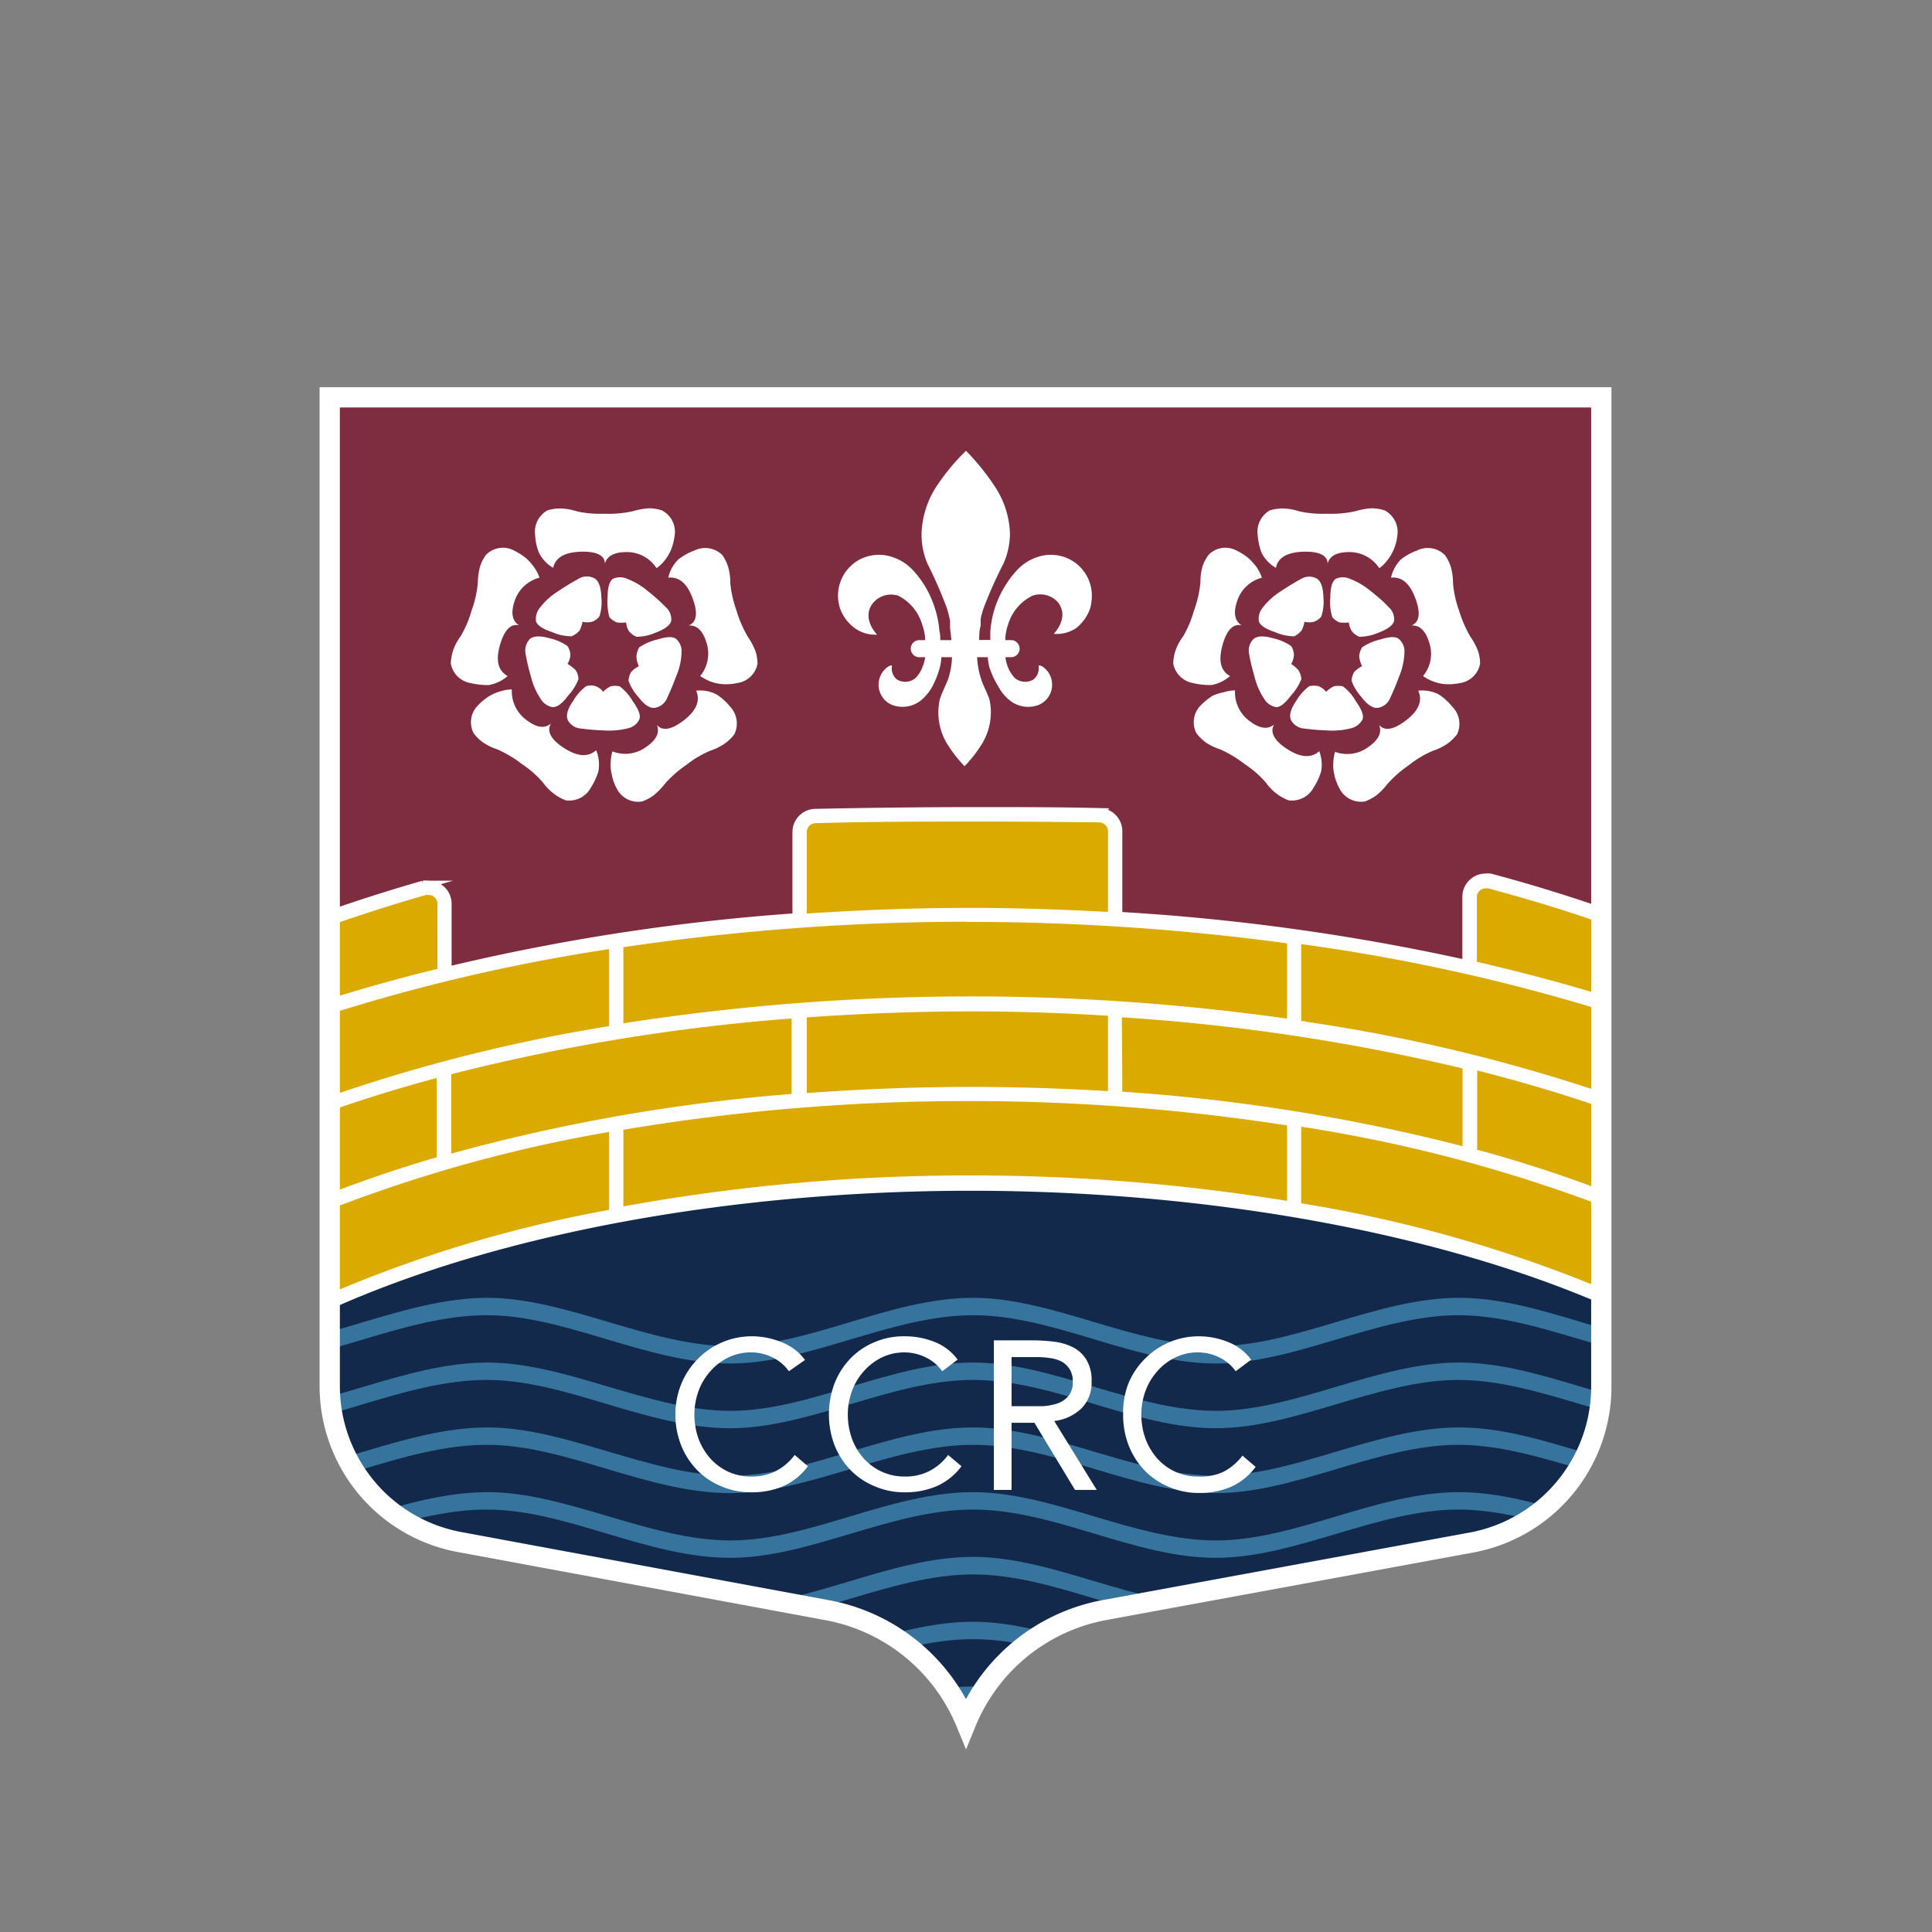 <svg xmlns="http://www.w3.org/2000/svg" xmlns:xlink="http://www.w3.org/1999/xlink" viewBox="0 0 120 120"><rect x="0" y="0" width="120" height="120" fill="#808080" stroke="none"/><defs><style>.cls-1,.cls-3{fill:#7e2d40;}.cls-1,.cls-6,.cls-8{stroke:#fff;stroke-miterlimit:10;}.cls-1,.cls-8{stroke-width:1.26px;}.cls-2{fill:#13294b;}.cls-4{clip-path:url(#clip-path);}.cls-5{fill:#daaa00;}.cls-6,.cls-9{fill:#fff;}.cls-6{stroke-width:0.52px;}.cls-7{fill:#36749d;fill-rule:evenodd;}.cls-8{fill:none;}</style><clipPath id="clip-path"><path class="cls-1" d="M20.48,24.68v61.4a9.85,9.85,0,0,0,8.07,9.7L51.32,100A11.59,11.59,0,0,1,60,107h0a11.56,11.56,0,0,1,8.62-7l22.77-4.19a9.85,9.85,0,0,0,8.07-9.7V24.68Z"/></clipPath></defs><title>CCRC Logo Master RGB</title><g id="Layer_5" data-name="Layer 5"><path class="cls-3" d="M20.48,24.68v61.4a9.85,9.85,0,0,0,8.07,9.7L51.32,100A11.59,11.59,0,0,1,60,107h0a11.56,11.56,0,0,1,8.62-7l22.77-4.19a9.85,9.85,0,0,0,8.07-9.7V24.68Z"/><g class="cls-4"><rect class="cls-2" x="20.48" y="69.72" width="78.94" height="38.56"/><path class="cls-5" d="M60.31,56.8c15.68,0,30.08,2.35,42,6.4-.63,5.84-1.37,11.91-2.25,17.59-10.44-4.63-24.86-7.28-39.72-7.28-15.17,0-29.88,2.76-40.37,7.57-.34.15-.67.31-1,.47-.9-5.7-1.66-11.84-2.3-17.76C28.85,59.38,43.88,56.8,60.31,56.8Z"/><path class="cls-5" d="M13.33,65.82l-.51-5.07a1,1,0,0,1,.62-1L17.88,58c2.72-1,5.54-2,8.47-2.83a1,1,0,0,1,1.26,1v4.44"/><path class="cls-5" d="M49.66,57.31V51.68a1,1,0,0,1,1-1c3.42-.07,6.87-.1,10.33-.1q3.69,0,7.33.06a1,1,0,0,1,1,1v5.62"/><path class="cls-5" d="M91.32,60.31V55.7a1,1,0,0,1,1.24-1q4.32,1.15,8.36,2.63L105.46,59a1,1,0,0,1,.65,1l-.52,5.16"/><path class="cls-6" d="M20.13,80.79a79.52,79.52,0,0,1,17.72-5.38l.24,0V70l-.35.06a89.8,89.8,0,0,0-18.55,5.29L19,75a80.91,80.91,0,0,1,8.17-2.86l.21-.06V66.62l-.38.1a90.4,90.4,0,0,0-8.95,2.9L18,69.27A102,102,0,0,1,37.84,64l.25,0V58.65l-.34.05A114.17,114.17,0,0,0,17,63.87l-.12-.35a104.45,104.45,0,0,1,10.32-3.08l.23-.06V56.14a.82.82,0,0,0-.32-.65.79.79,0,0,0-.48-.16.78.78,0,0,0-.22,0c-2.93.84-5.77,1.79-8.45,2.82L13.51,59.9a.82.82,0,0,0-.51.83l.48,4.77-.37,0-.48-4.77a1.17,1.17,0,0,1,.75-1.21l4.43-1.72c2.69-1.05,5.55-2,8.48-2.84a1.24,1.24,0,0,1,.33,0,1.17,1.17,0,0,1,1.17,1.18V60.3l.37-.08A132.83,132.83,0,0,1,49.2,57l.28,0V51.68a1.18,1.18,0,0,1,1.15-1.18c3.34-.07,6.74-.11,10.13-.11,2.5,0,5,0,7.53.06a1.18,1.18,0,0,1,1.16,1.18v5.28l.28,0a137.13,137.13,0,0,1,21,2.9l.36.08V55.7a1.17,1.17,0,0,1,.47-.94,1.13,1.13,0,0,1,.71-.24,1,1,0,0,1,.3,0c2.88.77,5.69,1.66,8.37,2.63l4.55,1.66a1.17,1.17,0,0,1,.76,1.22l-.48,4.87-.37,0,.48-4.86a.81.81,0,0,0-.52-.84l-4.55-1.65c-2.65-1-5.46-1.86-8.33-2.63a.76.76,0,0,0-.21,0,.8.8,0,0,0-.8.81V60l.23,0c3.68.85,7.15,1.82,10.32,2.89l-.12.35a117.65,117.65,0,0,0-21-4.85l-.34,0v5.29l.25,0a105.23,105.23,0,0,1,20.48,5.07l-.13.35a95.43,95.43,0,0,0-9.3-2.85l-.37-.09v5.45l.22.06a82.48,82.48,0,0,1,8.84,2.94l-.14.35a92.72,92.72,0,0,0-19.51-5.23l-.34-.06V75l.24,0a84,84,0,0,1,19,5.44l-.15.34C89.3,76.3,75,73.7,60.31,73.7c-15,0-29.58,2.7-40,7.43ZM60.31,68.13a128.76,128.76,0,0,0-21.6,1.78l-.25,0v5.33l.35-.06a119.17,119.17,0,0,1,21.5-1.91,121.17,121.17,0,0,1,19.55,1.57l.34.06V69.64l-.25,0A128.94,128.94,0,0,0,60.31,68.13ZM49.15,63A124,124,0,0,0,28,66.46l-.23.06V72l.38-.11a112.58,112.58,0,0,1,21-3.68l.28,0V63Zm20.3,5.07.28,0a115.27,115.27,0,0,1,21,3.36l.37.09V66.1l-.23,0a126.29,126.29,0,0,0-21.13-3.17l-.32,0Zm-9.14-5.51c-3.33,0-6.76.13-10.18.37l-.28,0v5.22l.32,0c3.39-.25,6.81-.38,10.14-.38,2.81,0,5.66.09,8.45.26l.32,0V62.83H68.8C66,62.65,63.12,62.56,60.31,62.56Zm0-5.57a146.61,146.61,0,0,0-21.59,1.58l-.26,0v5.3l.35-.06a140.12,140.12,0,0,1,41.05-.29l.34,0V58.33l-.25,0A148,148,0,0,0,60.31,57Zm.48-6.22c-3.39,0-6.8,0-10.15.1a.81.81,0,0,0-.79.81V57l.32,0c3.6-.24,6.92-.35,10.14-.35,2.55,0,5.32.08,8.45.25l.32,0V51.63a.82.82,0,0,0-.79-.81C65.8,50.79,63.28,50.77,60.79,50.77Z"/><path class="cls-7" d="M120.79,84.63c-5,0-10.05,3-15.08,3s-10-3-15.09-3-10.16,3-15.09,3c-5.08,0-10.13-3-15.09-3-5.17,0-10.1,3-15.08,3s-10.2-3-15.07-3c-5.21,0-10.26,3-15.11,3-5.27,0-10.33-3-15.09-3-5.39,0-10.48,3-15.08,3-5.8,0-10.79-3-15.09-3v1.08c4.26,0,9.37,3,15.09,3,4.6,0,9.69-3,15.08-3,4.77,0,9.8,3,15.09,3,4.85,0,9.85-3,15.07-3,4.92,0,9.93,3,15.11,3,4.93,0,10-3,15.08-3s10,3,15.09,3c4.93,0,10.06-3,15.06-3s10.1,3,15.12,3,10.15-3,15.23-3,9.95,3,14.94,3,10.14-3,15.09-3V84.63c-4.9,0-10.08,3-15.09,3S125.89,84.63,120.79,84.63Z"/><path class="cls-7" d="M120.79,96.7c-5,0-10.05,3-15.08,3s-10-3-15.09-3-10.16,3-15.09,3c-5.08,0-10.13-3-15.09-3-5.17,0-10.1,3-15.08,3s-10.2-3-15.07-3c-5.21,0-10.26,3-15.11,3-5.27,0-10.33-3-15.09-3-5.39,0-10.48,3-15.08,3-5.8,0-10.79-3-15.09-3v1.09c4.26,0,9.37,3,15.09,3,4.6,0,9.69-3,15.08-3,4.77,0,9.8,3,15.09,3,4.85,0,9.85-3,15.07-3,4.92,0,9.93,3,15.11,3,4.93,0,10-3,15.08-3s10,3,15.09,3c4.93,0,10.06-3,15.06-3s10.1,3,15.12,3,10.15-3,15.23-3,9.95,3,14.94,3,10.14-3,15.09-3V96.7c-4.9,0-10.08,3-15.09,3S125.89,96.7,120.79,96.7Z"/><path class="cls-7" d="M120.79,104.75c-5,0-10.05,3-15.08,3s-10-3-15.09-3-10.16,3-15.09,3c-5.08,0-10.13-3-15.09-3-5.17,0-10.1,3-15.08,3s-10.2-3-15.07-3c-5.21,0-10.26,3-15.11,3-5.27,0-10.33-3-15.09-3-5.39,0-10.48,3-15.08,3-5.8,0-10.79-3-15.09-3v1.08c4.26,0,9.37,3,15.09,3,4.6,0,9.69-3,15.08-3,4.77,0,9.8,3,15.09,3,4.85,0,9.85-3,15.07-3,4.92,0,9.93,3,15.11,3,4.93,0,10-3,15.08-3s10,3,15.09,3c4.93,0,10.06-3,15.06-3s10.1,3,15.12,3,10.15-3,15.23-3,9.95,3,14.94,3,10.14-3,15.09-3v-1.08c-4.9,0-10.08,3-15.09,3S125.89,104.75,120.79,104.75Z"/><path class="cls-7" d="M120.79,88.66c-5,0-10.05,3-15.08,3s-10-3-15.09-3-10.16,3-15.09,3c-5.08,0-10.13-3-15.09-3-5.17,0-10.1,3-15.08,3s-10.2-3-15.07-3c-5.21,0-10.26,3-15.11,3-5.27,0-10.33-3-15.09-3-5.39,0-10.48,3-15.08,3-5.8,0-10.79-3-15.09-3v1.08c4.26,0,9.37,3,15.09,3,4.6,0,9.69-3,15.08-3,4.77,0,9.8,3,15.09,3,4.85,0,9.85-3,15.07-3,4.92,0,9.93,3,15.11,3,4.93,0,10-3,15.08-3s10,3,15.09,3c4.93,0,10.06-3,15.06-3s10.1,3,15.12,3,10.15-3,15.23-3,9.95,3,14.94,3,10.14-3,15.09-3V88.66c-4.9,0-10.08,3-15.09,3S125.89,88.66,120.79,88.66Z"/><path class="cls-7" d="M120.79,108.78c-5,0-10.05,3-15.08,3s-10-3-15.09-3-10.16,3-15.09,3c-5.08,0-10.13-3-15.09-3-5.17,0-10.1,3-15.08,3s-10.2-3-15.07-3c-5.21,0-10.26,3-15.11,3-5.27,0-10.33-3-15.09-3-5.39,0-10.48,3-15.08,3-5.8,0-10.79-3-15.09-3v1.08c4.26,0,9.37,3,15.09,3,4.6,0,9.69-3,15.08-3,4.77,0,9.8,3,15.09,3,4.85,0,9.85-3,15.07-3,4.92,0,9.93,3,15.11,3,4.93,0,10-3,15.08-3s10,3,15.09,3c4.93,0,10.06-3,15.06-3s10.1,3,15.12,3,10.15-3,15.23-3,9.95,3,14.94,3,10.14-3,15.09-3v-1.08c-4.9,0-10.08,3-15.09,3S125.89,108.78,120.79,108.78Z"/><path class="cls-7" d="M120.79,92.68c-5,0-10.05,3-15.08,3s-10-3-15.09-3-10.16,3-15.09,3c-5.08,0-10.13-3-15.09-3-5.17,0-10.1,3-15.08,3s-10.2-3-15.07-3c-5.21,0-10.26,3-15.11,3-5.27,0-10.33-3-15.09-3-5.39,0-10.48,3-15.08,3-5.8,0-10.79-3-15.09-3v1.08c4.26,0,9.37,3,15.09,3,4.6,0,9.69-3,15.08-3,4.77,0,9.8,3,15.09,3,4.85,0,9.85-3,15.07-3,4.92,0,9.93,3,15.11,3,4.93,0,10-3,15.08-3s10,3,15.09,3c4.93,0,10.06-3,15.06-3s10.1,3,15.12,3,10.15-3,15.23-3,9.95,3,14.94,3,10.14-3,15.09-3V92.68c-4.9,0-10.08,3-15.09,3S125.89,92.68,120.79,92.68Z"/><path class="cls-7" d="M120.79,100.73c-5,0-10.05,3-15.08,3s-10-3-15.09-3-10.16,3-15.09,3c-5.08,0-10.13-3-15.09-3-5.17,0-10.1,3-15.08,3s-10.2-3-15.07-3c-5.21,0-10.26,3-15.11,3-5.27,0-10.33-3-15.09-3-5.39,0-10.48,3-15.08,3-5.8,0-10.79-3-15.09-3v1.08c4.26,0,9.37,3,15.09,3,4.6,0,9.69-3,15.08-3,4.77,0,9.8,3,15.09,3,4.85,0,9.85-3,15.07-3,4.92,0,9.93,3,15.11,3,4.93,0,10-3,15.08-3s10,3,15.09,3c4.93,0,10.06-3,15.06-3s10.1,3,15.12,3,10.15-3,15.23-3,9.95,3,14.94,3,10.14-3,15.09-3v-1.08c-4.9,0-10.08,3-15.09,3S125.89,100.73,120.79,100.73Z"/><path class="cls-7" d="M120.79,112.8c-5,0-10.05,3-15.08,3s-10-3-15.09-3-10.16,3-15.09,3c-5.08,0-10.13-3-15.09-3-5.17,0-10.1,3-15.08,3s-10.2-3-15.07-3c-5.21,0-10.26,3-15.11,3-5.27,0-10.33-3-15.09-3-5.39,0-10.48,3-15.08,3-5.8,0-10.79-3-15.09-3v1.08c4.26,0,9.37,3,15.09,3,4.6,0,9.69-3,15.08-3,4.77,0,9.8,3,15.09,3,4.85,0,9.85-3,15.07-3,4.92,0,9.93,3,15.11,3,4.93,0,10-3,15.08-3s10,3,15.09,3c4.93,0,10.06-3,15.06-3s10.1,3,15.12,3,10.15-3,15.23-3,9.95,3,14.94,3,10.14-3,15.09-3V112.8c-4.9,0-10.08,3-15.09,3S125.89,112.8,120.79,112.8Z"/><path class="cls-7" d="M120.79,116.83c-5,0-10.05,3-15.08,3s-10-3-15.09-3-10.16,3-15.09,3c-5.08,0-10.13-3-15.09-3-5.17,0-10.1,3-15.08,3s-10.2-3-15.07-3c-5.21,0-10.26,3-15.11,3-5.27,0-10.33-3-15.09-3-5.39,0-10.48,3-15.08,3-5.8,0-10.79-3-15.09-3v1.08c4.26,0,9.37,3,15.09,3,4.6,0,9.69-3,15.08-3,4.77,0,9.8,3,15.09,3,4.85,0,9.85-3,15.07-3,4.92,0,9.93,3,15.11,3,4.93,0,10-3,15.08-3s10,3,15.09,3c4.93,0,10.06-3,15.06-3s10.1,3,15.12,3,10.15-3,15.23-3,9.95,3,14.94,3,10.14-3,15.09-3v-1.08c-4.9,0-10.08,3-15.09,3S125.89,116.83,120.79,116.83Z"/><path class="cls-7" d="M120.79,80.61c-5,0-10.05,3-15.08,3s-10-3-15.09-3-10.16,3-15.09,3c-5.08,0-10.13-3-15.09-3-5.17,0-10.1,3-15.08,3s-10.2-3-15.07-3c-5.21,0-10.26,3-15.11,3-5.27,0-10.33-3-15.09-3-5.39,0-10.48,3-15.08,3-5.8,0-10.79-3-15.09-3v1.08c4.26,0,9.37,3,15.09,3,4.6,0,9.69-3,15.08-3,4.77,0,9.8,3,15.09,3,4.85,0,9.85-3,15.07-3,4.92,0,9.93,3,15.11,3,4.93,0,10-3,15.08-3s10,3,15.09,3c4.93,0,10.06-3,15.06-3s10.1,3,15.12,3,10.15-3,15.23-3,9.95,3,14.94,3,10.14-3,15.09-3V80.61c-4.9,0-10.08,3-15.09,3S125.89,80.61,120.79,80.61Z"/></g><path class="cls-8" d="M20.48,24.68v61.4a9.85,9.85,0,0,0,8.07,9.7L51.32,100A11.59,11.59,0,0,1,60,107h0a11.56,11.56,0,0,1,8.62-7l22.77-4.19a9.85,9.85,0,0,0,8.07-9.7V24.68Z"/><path class="cls-9" d="M78.87,31.7a2.92,2.92,0,0,1,.83-.12,3.64,3.64,0,0,1,1,.18,6.82,6.82,0,0,0,1.72.15,7.1,7.1,0,0,0,1.78-.16,4.19,4.19,0,0,1,1-.18,2.73,2.73,0,0,1,.8.13,1.51,1.51,0,0,1,.79,1.58,3.15,3.15,0,0,1-.24.89,2.9,2.9,0,0,1-.37.62,2.36,2.36,0,0,1-.51.5,2.22,2.22,0,0,0-1.86-1q-1.17,0-1.35.72c0-.53-.56-.78-1.55-.74s-1.54.38-1.66,1a2.28,2.28,0,0,1-.89-.93,3.88,3.88,0,0,1-.24-1.08A1.53,1.53,0,0,1,78.87,31.7Z"/><path class="cls-9" d="M84.42,40.76a1.32,1.32,0,0,1,.18-.55,3.34,3.34,0,0,1,1.13-.49c.6-.19,1-.2,1.19,0a1,1,0,0,1,.31.82A4.2,4.2,0,0,1,86.91,42c-.21.57-.4,1-.57,1.37a1,1,0,0,1-.72.59c-.33.06-.68-.17-1.07-.68a2.94,2.94,0,0,1-.6-1,1.13,1.13,0,0,1,.17-.55,1.68,1.68,0,0,1,.48-.35A1.94,1.94,0,0,1,84.42,40.76Z"/><path class="cls-9" d="M85.61,39.3a3,3,0,0,1-1.18.25,1.1,1.1,0,0,1-.46-.34,1.21,1.21,0,0,1-.19-.55,2.28,2.28,0,0,1-.58,0,1.15,1.15,0,0,1-.45-.33,3.23,3.23,0,0,1-.12-1.23c0-.63.12-1,.34-1.15a1.06,1.06,0,0,1,.87,0,4.45,4.45,0,0,1,1.28.75c.47.37.84.69,1.12,1a1,1,0,0,1,.35.86C86.54,38.81,86.21,39.08,85.61,39.3Z"/><path class="cls-9" d="M80.65,41.63a1.23,1.23,0,0,1,.18.55,3.24,3.24,0,0,1-.63,1c-.38.51-.69.75-.94.74a1.07,1.07,0,0,1-.73-.5,4.29,4.29,0,0,1-.6-1.35c-.16-.58-.27-1-.34-1.43a1,1,0,0,1,.24-.92c.23-.23.65-.25,1.27-.07a3.24,3.24,0,0,1,1.1.48,1.15,1.15,0,0,1,.17.55,1.37,1.37,0,0,1-.17.56A2.22,2.22,0,0,1,80.65,41.63Z"/><path class="cls-9" d="M80.39,39.52a3,3,0,0,1-1.2-.26c-.6-.2-.94-.43-1-.68a1.06,1.06,0,0,1,.24-.84,4.39,4.39,0,0,1,1.1-1c.51-.34.93-.59,1.26-.77a1,1,0,0,1,.95-.06c.29.14.44.54.46,1.19a3,3,0,0,1-.13,1.19,1,1,0,0,1-.46.33,1.31,1.31,0,0,1-.59,0,1.5,1.5,0,0,1-.18.54A1.29,1.29,0,0,1,80.39,39.52Z"/><path class="cls-9" d="M72.87,41.21a3,3,0,0,1,.15-.83,3.35,3.35,0,0,1,.47-.86,6.7,6.7,0,0,0,.67-1.6,6.76,6.76,0,0,0,.4-1.74,3.63,3.63,0,0,1,.13-1,2.49,2.49,0,0,1,.38-.72,1.45,1.45,0,0,1,1.72-.27,3.62,3.62,0,0,1,.78.5,4.44,4.44,0,0,1,.49.55,2.92,2.92,0,0,1,.32.64,2.2,2.2,0,0,0-1.54,1.46c-.25.73-.15,1.23.28,1.5-.53-.12-.93.29-1.19,1.24s-.12,1.58.47,1.91a2.4,2.4,0,0,1-1.17.56,4.5,4.5,0,0,1-1.11-.12A1.52,1.52,0,0,1,72.87,41.21Z"/><path class="cls-9" d="M82.06,47.9a3.57,3.57,0,0,1-.46,1,1.53,1.53,0,0,1-1.56.81,3,3,0,0,1-.76-.42,3.37,3.37,0,0,1-.66-.69,6.35,6.35,0,0,0-1.31-1.14,7.47,7.47,0,0,0-1.53-.92,3.52,3.52,0,0,1-.89-.43,2.85,2.85,0,0,1-.58-.57,1.49,1.49,0,0,1,.28-1.74,4.07,4.07,0,0,1,.72-.58A2.93,2.93,0,0,1,76,43a2.57,2.57,0,0,1,.71-.12,2.21,2.21,0,0,0,.91,1.91c.62.47,1.13.54,1.52.21-.28.47,0,1,.8,1.52s1.48.6,2,.14A2.33,2.33,0,0,1,82.06,47.9Z"/><path class="cls-9" d="M81,45.25a1,1,0,0,1-.8-.5c-.15-.29-.05-.7.32-1.23a3,3,0,0,1,.8-.9,1.41,1.41,0,0,1,.58,0,1.23,1.23,0,0,1,.47.35,1.89,1.89,0,0,1,.47-.34,1.37,1.37,0,0,1,.57,0,3,3,0,0,1,.8.92c.37.52.51.9.42,1.13a1.08,1.08,0,0,1-.7.55,4.67,4.67,0,0,1-1.47.14A14.49,14.49,0,0,1,81,45.25Z"/><path class="cls-9" d="M90.5,45.61a2.84,2.84,0,0,1-.61.59,3.61,3.61,0,0,1-.88.43,6.17,6.17,0,0,0-1.48.88,7.32,7.32,0,0,0-1.35,1.18,4.28,4.28,0,0,1-.69.71,2.76,2.76,0,0,1-.72.38A1.5,1.5,0,0,1,83.21,49a3.35,3.35,0,0,1-.33-.87,2.63,2.63,0,0,1-.07-.71,3.22,3.22,0,0,1,.11-.72A2.2,2.2,0,0,0,85,46.39c.63-.44.85-.9.66-1.36.35.4.91.3,1.7-.31s1-1.22.73-1.82a2.26,2.26,0,0,1,1.27.23,3.55,3.55,0,0,1,.83.75A1.51,1.51,0,0,1,90.5,45.61Z"/><path class="cls-9" d="M90.66,42.43a3.28,3.28,0,0,1-.92.06,2.68,2.68,0,0,1-.71-.16,2.88,2.88,0,0,1-.64-.34,2.17,2.17,0,0,0,.38-2.08c-.22-.73-.59-1.09-1.1-1.06.5-.2.58-.77.24-1.69s-.84-1.35-1.51-1.28A2.33,2.33,0,0,1,87,34.76a3.52,3.52,0,0,1,1-.56,1.51,1.51,0,0,1,1.74.27,2.58,2.58,0,0,1,.38.76,3.93,3.93,0,0,1,.13,1,6.6,6.6,0,0,0,.37,1.68,7.73,7.73,0,0,0,.71,1.64,4.06,4.06,0,0,1,.47.88,2.36,2.36,0,0,1,.13.8A1.49,1.49,0,0,1,90.66,42.43Z"/><path class="cls-9" d="M34,31.7a2.87,2.87,0,0,1,.83-.12,3.72,3.72,0,0,1,1,.18,6.73,6.73,0,0,0,1.71.15,7,7,0,0,0,1.78-.16,4.36,4.36,0,0,1,1-.18,2.67,2.67,0,0,1,.79.13,1.49,1.49,0,0,1,.79,1.58,3.52,3.52,0,0,1-.23.89,2.9,2.9,0,0,1-.37.62,2.38,2.38,0,0,1-.52.5,2.2,2.2,0,0,0-1.86-1q-1.15,0-1.35.72c0-.53-.55-.78-1.54-.74s-1.54.38-1.67,1a2.25,2.25,0,0,1-.88-.93,3.27,3.27,0,0,1-.24-1.08A1.53,1.53,0,0,1,34,31.7Z"/><path class="cls-9" d="M39.53,40.76a1.49,1.49,0,0,1,.17-.55,3.33,3.33,0,0,1,1.14-.49c.6-.19,1-.2,1.19,0a1,1,0,0,1,.3.82A3.93,3.93,0,0,1,42,42c-.21.57-.4,1-.57,1.37a1,1,0,0,1-.73.59c-.32.06-.67-.17-1.06-.68a2.94,2.94,0,0,1-.6-1,1.13,1.13,0,0,1,.17-.55,1.64,1.64,0,0,1,.47-.35A1.65,1.65,0,0,1,39.53,40.76Z"/><path class="cls-9" d="M40.71,39.3a2.93,2.93,0,0,1-1.17.25,1.13,1.13,0,0,1-.47-.34,1.19,1.19,0,0,1-.18-.55,2.27,2.27,0,0,1-.58,0,1.27,1.27,0,0,1-.46-.33,3.56,3.56,0,0,1-.11-1.23c0-.63.12-1,.33-1.15a1.08,1.08,0,0,1,.88,0,4.42,4.42,0,0,1,1.27.75,11.8,11.8,0,0,1,1.12,1,1,1,0,0,1,.35.86C41.64,38.81,41.31,39.08,40.71,39.3Z"/><path class="cls-9" d="M35.76,41.63a1.1,1.1,0,0,1,.17.55,3.14,3.14,0,0,1-.62,1c-.38.51-.69.75-1,.74a1.06,1.06,0,0,1-.72-.5,4.29,4.29,0,0,1-.6-1.35,14,14,0,0,1-.34-1.43,1.07,1.07,0,0,1,.23-.92c.23-.23.66-.25,1.28-.07a3.14,3.14,0,0,1,1.09.48,1.16,1.16,0,0,1,.18.55,1.37,1.37,0,0,1-.18.56A2.26,2.26,0,0,1,35.76,41.63Z"/><path class="cls-9" d="M35.5,39.52a3,3,0,0,1-1.21-.26c-.6-.2-.93-.43-1-.68a1.11,1.11,0,0,1,.25-.84,4.21,4.21,0,0,1,1.1-1c.5-.34.93-.59,1.26-.77a1,1,0,0,1,1-.06c.28.14.43.54.45,1.19a2.89,2.89,0,0,1-.12,1.19,1,1,0,0,1-.47.33,1.27,1.27,0,0,1-.58,0,2,2,0,0,1-.18.54A1.29,1.29,0,0,1,35.5,39.52Z"/><path class="cls-9" d="M28,41.21a3,3,0,0,1,.15-.83,3.3,3.3,0,0,1,.46-.86,6.63,6.63,0,0,0,.68-1.6,6.65,6.65,0,0,0,.39-1.74,4,4,0,0,1,.14-1,2.46,2.46,0,0,1,.37-.72,1.47,1.47,0,0,1,1.73-.27,4.19,4.19,0,0,1,.78.5,3.71,3.71,0,0,1,.48.55,2.61,2.61,0,0,1,.33.64,2.21,2.21,0,0,0-1.55,1.46c-.24.73-.15,1.23.28,1.5-.52-.12-.92.29-1.19,1.24s-.11,1.58.48,1.91a2.44,2.44,0,0,1-1.17.56,4.46,4.46,0,0,1-1.11-.12A1.5,1.5,0,0,1,28,41.21Z"/><path class="cls-9" d="M37.17,47.9a3.88,3.88,0,0,1-.46,1,1.53,1.53,0,0,1-1.57.81,2.93,2.93,0,0,1-.75-.42,3.4,3.4,0,0,1-.67-.69,6.23,6.23,0,0,0-1.3-1.14,7.23,7.23,0,0,0-1.54-.92,3.43,3.43,0,0,1-.88-.43,2.42,2.42,0,0,1-.58-.57,1.47,1.47,0,0,1,.28-1.74,3.46,3.46,0,0,1,.72-.58,2.85,2.85,0,0,1,.66-.28,2.69,2.69,0,0,1,.71-.12,2.22,2.22,0,0,0,.92,1.91c.62.47,1.12.54,1.51.21-.28.47,0,1,.81,1.52s1.47.6,2,.14A2.35,2.35,0,0,1,37.17,47.9Z"/><path class="cls-9" d="M36.08,45.25a1,1,0,0,1-.8-.5q-.22-.44.33-1.23a3,3,0,0,1,.8-.9.93.93,0,0,1,1.05.35,1.83,1.83,0,0,1,.46-.34,1.36,1.36,0,0,1,.57,0,3.15,3.15,0,0,1,.81.92c.37.52.51.9.41,1.13a1,1,0,0,1-.69.55,4.67,4.67,0,0,1-1.47.14A14.73,14.73,0,0,1,36.08,45.25Z"/><path class="cls-9" d="M45.61,45.61a2.67,2.67,0,0,1-.62.59,3.44,3.44,0,0,1-.88.43,6.37,6.37,0,0,0-1.48.88,7.18,7.18,0,0,0-1.34,1.18,4.28,4.28,0,0,1-.69.71,2.76,2.76,0,0,1-.72.38A1.48,1.48,0,0,1,38.32,49,2.76,2.76,0,0,1,38,48.1a2.28,2.28,0,0,1-.07-.71,2.73,2.73,0,0,1,.11-.72,2.18,2.18,0,0,0,2.1-.28c.64-.44.85-.9.66-1.36.35.4.92.3,1.7-.31s1-1.22.74-1.82a2.21,2.21,0,0,1,1.26.23,3.54,3.54,0,0,1,.84.75A1.53,1.53,0,0,1,45.61,45.61Z"/><path class="cls-9" d="M45.76,42.43a3.24,3.24,0,0,1-.92.06,2.77,2.77,0,0,1-.71-.16,3.42,3.42,0,0,1-.64-.34,2.2,2.2,0,0,0,.39-2.08c-.22-.73-.59-1.09-1.11-1.06.51-.2.59-.77.25-1.69s-.84-1.35-1.51-1.28a2.25,2.25,0,0,1,.61-1.12,3.52,3.52,0,0,1,1-.56,1.51,1.51,0,0,1,1.74.27,2.56,2.56,0,0,1,.37.76,3.5,3.5,0,0,1,.13,1,7.24,7.24,0,0,0,.38,1.68,7.24,7.24,0,0,0,.71,1.64,4.55,4.55,0,0,1,.47.88,2.63,2.63,0,0,1,.13.8A1.49,1.49,0,0,1,45.76,42.43Z"/><path class="cls-9" d="M66.4,34.72a2.59,2.59,0,0,0-1.58-.22,3,3,0,0,0-1.62.88,6.34,6.34,0,0,0-1.57,3,7.75,7.75,0,0,0-.12.82c0,.14,0,.34,0,.55h-.69v0c0-.29,0-.58.09-.88,0,0,0-.08,0-.12s0-.14,0-.2c0-.26.11-.52.18-.77A27.51,27.51,0,0,1,62.33,35a4.65,4.65,0,0,0,.4-1.87,5.61,5.61,0,0,0-.89-2.84A14.56,14.56,0,0,0,60,28h0a13.45,13.45,0,0,0-1.86,2.25,5.74,5.74,0,0,0-.9,2.84A4.67,4.67,0,0,0,57.6,35a27.42,27.42,0,0,1,1.22,2.79c.07.25.14.51.19.77l0,.2s0,.08,0,.12c0,.3.07.59.08.88v0h-.69c0-.21,0-.41-.05-.55a5.8,5.8,0,0,0-.12-.82,5.93,5.93,0,0,0-.27-.92,6.05,6.05,0,0,0-1.29-2.09,3.05,3.05,0,0,0-1.62-.88,2.62,2.62,0,0,0-1.59.22,2.55,2.55,0,0,0-1.39,2.6,3.15,3.15,0,0,0,.09.42A2.63,2.63,0,0,0,53.07,39a2.19,2.19,0,0,0,1.41.42s-1-1-.27-1.95A1.46,1.46,0,0,1,55.79,37a2.92,2.92,0,0,1,1.49,1.8,3,3,0,0,1,.18.83h0s0,.08,0,.13H57.1a.53.53,0,0,0,0,1.06h.36a2.13,2.13,0,0,1-.15.58,2,2,0,0,1-.45.72,1,1,0,0,1-1.14.09.86.86,0,0,1-.32-.81v-.07a.42.42,0,0,0-.23.07,1.36,1.36,0,0,0,.23,2.38,1.83,1.83,0,0,0,1.84-.31,3.07,3.07,0,0,0,.68-.85,5.61,5.61,0,0,0,.47-1.22,3.48,3.48,0,0,0,.08-.58h.66a4.8,4.8,0,0,1-.24,1.36c-.1.28-.46,1-.53,1.32a3.76,3.76,0,0,0,.55,2.83,8.33,8.33,0,0,0,1,1.26h0a7.81,7.81,0,0,0,1-1.26,3.77,3.77,0,0,0,.56-2.83c-.07-.3-.44-1-.53-1.32a5.19,5.19,0,0,1-.25-1.36h.66a4.15,4.15,0,0,0,.09.58A5.14,5.14,0,0,0,62,42.62a2.75,2.75,0,0,0,.68.85,1.82,1.82,0,0,0,1.84.31,1.36,1.36,0,0,0,.23-2.38.48.48,0,0,0-.24-.07v.07a.86.86,0,0,1-.33.81,1,1,0,0,1-1.14-.09,2.1,2.1,0,0,1-.45-.72,2.44,2.44,0,0,1-.14-.58h.35a.53.53,0,0,0,0-1.06h-.36v-.13h0a3.33,3.33,0,0,1,.17-.83A2.92,2.92,0,0,1,64.13,37a1.47,1.47,0,0,1,1.59.42c.73.95-.27,1.95-.27,1.95A2.19,2.19,0,0,0,66.86,39a2.71,2.71,0,0,0,.85-1.21,2.07,2.07,0,0,0,.08-.42A2.54,2.54,0,0,0,66.4,34.72Z"/><path class="cls-9" d="M49,85.17a2.66,2.66,0,0,0-1-.85A3,3,0,0,0,46.67,84a3.18,3.18,0,0,0-1.42.31,3.5,3.5,0,0,0-1.12.85,3.81,3.81,0,0,0-.74,1.23,4.28,4.28,0,0,0-.26,1.46,4.45,4.45,0,0,0,.26,1.52,3.92,3.92,0,0,0,.73,1.22,3.49,3.49,0,0,0,1.11.82,3.41,3.41,0,0,0,1.44.3,3.27,3.27,0,0,0,1.52-.34,3.44,3.44,0,0,0,1.17-1l.82.7a3.87,3.87,0,0,1-1.51,1.23,4.92,4.92,0,0,1-2,.39,4.58,4.58,0,0,1-1.86-.37,4.46,4.46,0,0,1-1.5-1,4.71,4.71,0,0,1-1-1.54,5.22,5.22,0,0,1-.36-2A5,5,0,0,1,42.3,86a4.68,4.68,0,0,1,1-1.55A4.68,4.68,0,0,1,46.67,83a4.85,4.85,0,0,1,1.81.34A3.26,3.26,0,0,1,50,84.47Z"/><path class="cls-9" d="M58.52,85.17a2.64,2.64,0,0,0-1-.85A3,3,0,0,0,56.2,84a3.21,3.21,0,0,0-1.42.31,3.61,3.61,0,0,0-1.12.85,3.81,3.81,0,0,0-.74,1.23,4.28,4.28,0,0,0-.26,1.46,4.45,4.45,0,0,0,.26,1.52,3.92,3.92,0,0,0,.73,1.22,3.42,3.42,0,0,0,1.12.82,3.36,3.36,0,0,0,1.43.3,3.24,3.24,0,0,0,1.52-.34,3.35,3.35,0,0,0,1.17-1l.83.7a3.9,3.9,0,0,1-1.52,1.23,4.92,4.92,0,0,1-2,.39,4.64,4.64,0,0,1-1.86-.37,4.46,4.46,0,0,1-1.5-1,4.71,4.71,0,0,1-1-1.54,5.45,5.45,0,0,1,0-3.87,4.7,4.7,0,0,1,1-1.55,4.47,4.47,0,0,1,1.49-1A4.58,4.58,0,0,1,56.2,83a4.9,4.9,0,0,1,1.82.34,3.23,3.23,0,0,1,1.46,1.11Z"/><path class="cls-9" d="M61.73,83.25H64.1a11.73,11.73,0,0,1,1.33.08,3.6,3.6,0,0,1,1.19.34,2.1,2.1,0,0,1,.85.77,2.48,2.48,0,0,1,.33,1.37,2.26,2.26,0,0,1-.61,1.65,2.92,2.92,0,0,1-1.71.8l2.64,4.28H66.77l-2.52-4.17H62.83v4.17h-1.1Zm1.1,4.09h1l.95,0a3.59,3.59,0,0,0,.9-.17,1.55,1.55,0,0,0,.68-.46,1.29,1.29,0,0,0,.27-.88,1.38,1.38,0,0,0-.2-.8,1.35,1.35,0,0,0-.51-.47,2.15,2.15,0,0,0-.72-.21,5.52,5.52,0,0,0-.81-.06H62.83Z"/><path class="cls-9" d="M76.75,85.17a2.66,2.66,0,0,0-1-.85A3,3,0,0,0,74.43,84a3.18,3.18,0,0,0-1.42.31,3.5,3.5,0,0,0-1.12.85,3.81,3.81,0,0,0-.74,1.23,4.28,4.28,0,0,0-.26,1.46,4.45,4.45,0,0,0,.26,1.52,3.92,3.92,0,0,0,.73,1.22,3.49,3.49,0,0,0,1.11.82,3.41,3.41,0,0,0,1.44.3A3.27,3.27,0,0,0,76,91.41a3.44,3.44,0,0,0,1.17-1l.82.7a3.87,3.87,0,0,1-1.51,1.23,4.92,4.92,0,0,1-2,.39,4.58,4.58,0,0,1-1.86-.37,4.46,4.46,0,0,1-1.5-1,4.71,4.71,0,0,1-1-1.54,5.22,5.22,0,0,1-.36-2A5,5,0,0,1,70.06,86a4.68,4.68,0,0,1,1-1.55A4.68,4.68,0,0,1,74.43,83a4.85,4.85,0,0,1,1.81.34,3.26,3.26,0,0,1,1.47,1.11Z"/></g></svg>